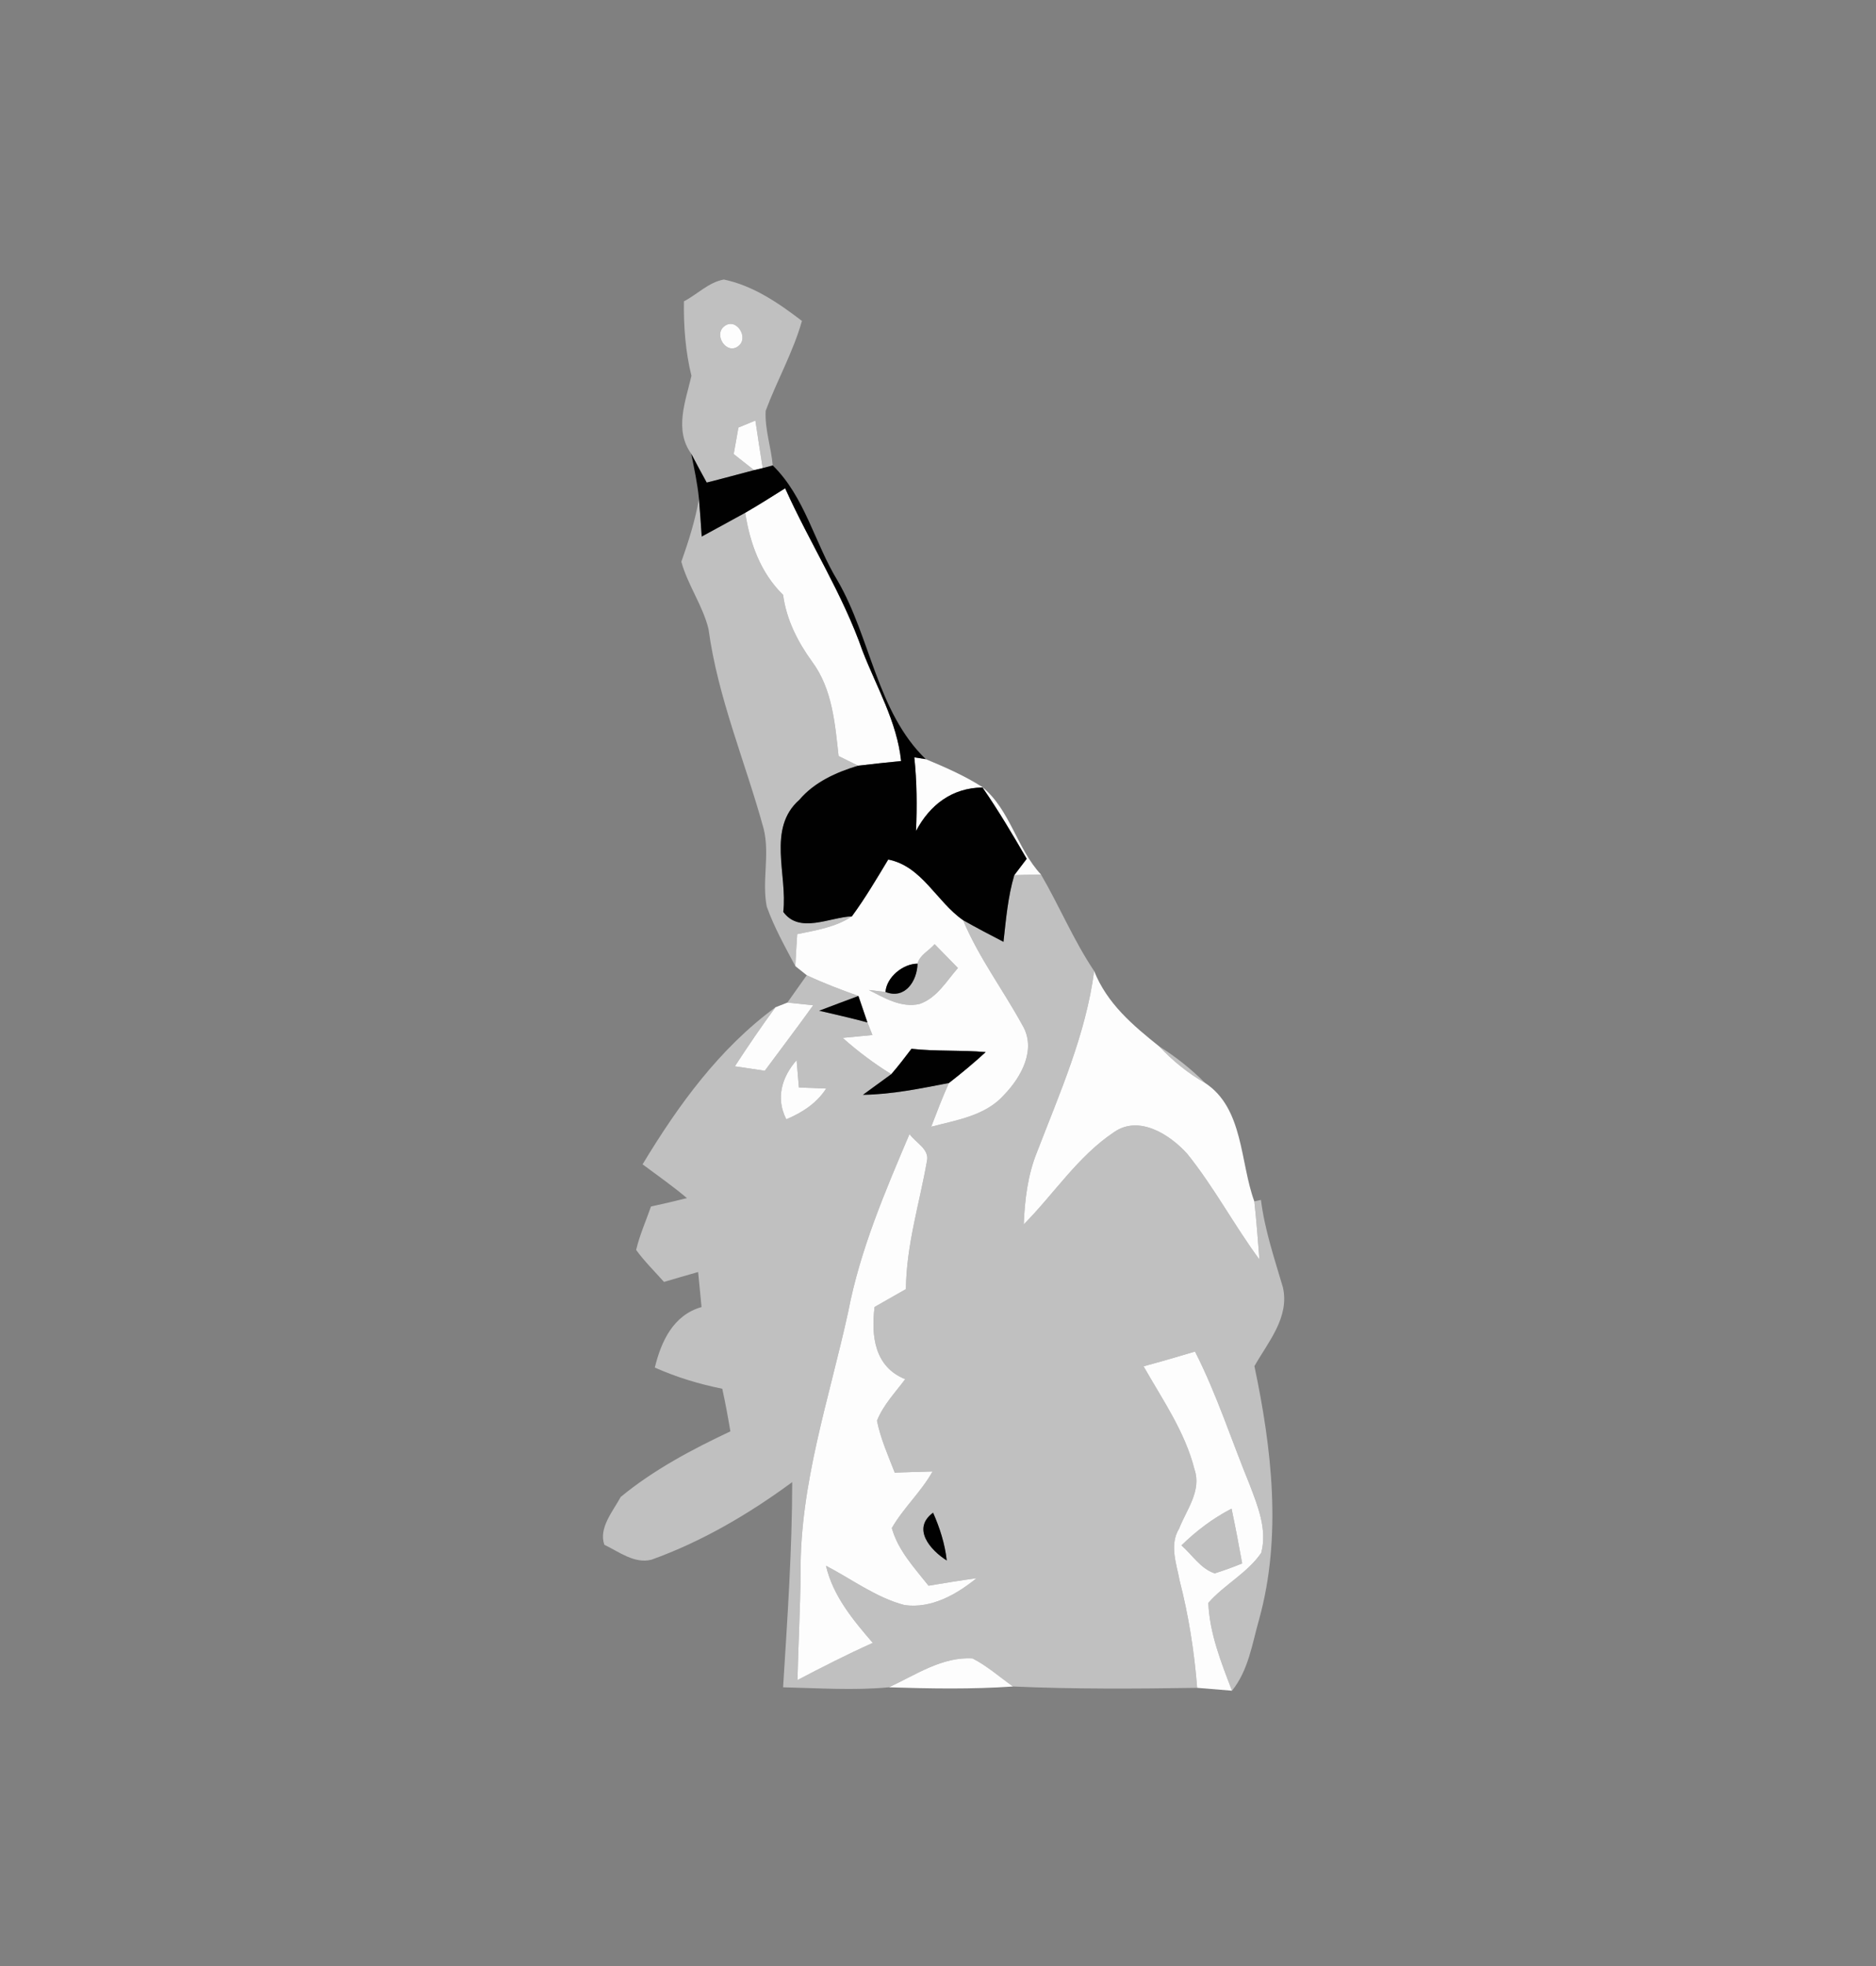 <?xml version="1.0" encoding="UTF-8" ?>
<!DOCTYPE svg PUBLIC "-//W3C//DTD SVG 1.1//EN" "http://www.w3.org/Graphics/SVG/1.1/DTD/svg11.dtd">
<svg width="210pt" height="220pt" viewBox="0 0 210 220" version="1.1" xmlns="http://www.w3.org/2000/svg">
<rect x="0" y="0" width="210" height="220" fill="#808080" stroke="none"/>
<g id="#c0c0c0ff">
<path fill="#c0c0c0" opacity="1.00" d=" M 76.56 33.72 C 78.06 32.94 79.33 31.58 81.03 31.28 C 84.31 31.96 87.15 33.91 89.77 35.91 C 88.78 39.41 86.97 42.58 85.71 45.97 C 85.60 48.04 86.32 50.03 86.50 52.08 L 85.38 52.38 C 85.09 50.60 84.82 48.83 84.56 47.06 C 84.09 47.25 83.14 47.65 82.66 47.84 C 82.49 48.83 82.31 49.82 82.13 50.81 C 82.70 51.26 83.84 52.16 84.41 52.61 C 82.64 53.07 80.88 53.56 79.11 54.00 C 78.52 52.93 77.94 51.86 77.38 50.78 C 75.45 48.11 76.74 44.90 77.40 42.06 C 76.73 39.33 76.52 36.53 76.56 33.72 M 81.08 36.51 C 79.83 37.46 81.34 39.77 82.66 38.72 C 83.88 37.77 82.39 35.47 81.08 36.51 Z" />
<path fill="#c0c0c0" opacity="1.00" d=" M 76.27 62.86 C 77.08 60.56 77.83 58.23 78.24 55.81 C 78.36 57.22 78.46 58.63 78.55 60.04 C 80.17 59.15 81.80 58.28 83.42 57.38 C 83.95 60.80 85.14 64.10 87.66 66.57 C 88.03 69.33 89.29 71.82 90.92 74.06 C 93.17 77.10 93.47 80.97 93.87 84.60 C 94.42 84.87 95.51 85.41 96.06 85.68 C 93.61 86.42 91.17 87.51 89.48 89.50 C 85.84 92.70 88.17 97.89 87.68 102.04 C 89.49 104.53 92.86 102.64 95.36 102.54 C 93.54 103.76 91.34 104.10 89.24 104.53 C 89.16 105.72 89.09 106.91 89.03 108.11 C 87.87 105.93 86.66 103.77 85.83 101.45 C 85.27 98.58 86.19 95.62 85.49 92.76 C 83.45 85.30 80.35 78.09 79.31 70.38 C 78.66 67.74 76.99 65.48 76.27 62.86 Z" />
<path fill="#c0c0c0" opacity="1.00" d=" M 112.33 105.39 C 112.61 102.89 112.82 100.36 113.54 97.93 C 114.53 97.90 115.53 97.87 116.53 97.86 C 118.60 101.41 120.18 105.23 122.48 108.66 C 121.55 115.74 118.63 122.30 116.09 128.90 C 115.04 131.48 114.71 134.26 114.60 137.01 C 117.99 133.59 120.67 129.37 124.73 126.67 C 127.52 124.76 130.94 126.95 132.88 129.09 C 135.89 132.82 138.14 137.09 140.98 140.94 C 140.81 138.77 140.65 136.60 140.41 134.44 L 141.15 134.27 C 141.57 137.62 142.66 140.83 143.61 144.06 C 144.37 147.41 141.96 150.16 140.42 152.87 C 142.37 162.11 143.51 171.93 140.95 181.19 C 140.17 183.92 139.76 186.91 137.91 189.19 C 136.70 186.03 135.40 182.78 135.26 179.36 C 137.06 177.31 139.63 176.03 141.18 173.77 C 141.88 171.16 140.80 168.54 139.89 166.14 C 137.85 161.17 136.21 156.03 133.77 151.24 C 131.86 151.81 129.94 152.37 128.01 152.89 C 130.12 156.61 132.65 160.21 133.71 164.42 C 134.53 166.81 132.82 168.93 131.99 171.05 C 130.88 172.86 131.69 174.97 132.05 176.88 C 133.06 180.81 133.69 184.82 134.01 188.87 C 127.15 188.98 120.23 189.02 113.40 188.72 C 111.90 187.66 110.51 186.42 108.87 185.58 C 105.46 185.36 102.47 187.44 99.50 188.81 C 95.57 189.18 91.60 188.90 87.66 188.81 C 88.14 181.15 88.67 173.53 88.68 165.85 C 83.84 169.41 78.61 172.49 72.93 174.53 C 71.03 175.02 69.28 173.64 67.65 172.86 C 66.99 170.98 68.62 169.11 69.48 167.51 C 73.17 164.47 77.45 162.20 81.76 160.17 C 81.49 158.57 81.20 156.98 80.85 155.40 C 78.26 154.88 75.72 154.11 73.30 153.03 C 74.02 150.08 75.37 147.16 78.53 146.26 C 78.44 145.28 78.25 143.32 78.15 142.34 C 76.87 142.69 75.60 143.08 74.33 143.45 C 73.28 142.27 72.14 141.15 71.21 139.87 C 71.60 138.20 72.31 136.63 72.87 135.01 C 74.22 134.72 75.56 134.40 76.90 134.07 C 75.31 132.73 73.60 131.53 71.93 130.29 C 75.92 123.68 80.51 117.34 86.80 112.72 C 85.22 114.87 83.72 117.08 82.26 119.32 C 83.37 119.48 84.49 119.65 85.61 119.82 C 87.41 117.38 89.26 114.96 91.03 112.49 C 90.31 112.41 88.86 112.26 88.14 112.19 C 88.86 111.16 89.59 110.15 90.31 109.13 C 92.19 110.02 94.14 110.75 96.09 111.45 C 94.63 112.00 93.16 112.54 91.70 113.10 C 93.50 113.52 95.31 113.93 97.10 114.41 C 97.24 114.76 97.52 115.47 97.66 115.82 C 96.83 115.90 95.16 116.06 94.33 116.14 C 96.03 117.65 97.84 119.01 99.77 120.20 C 98.72 120.98 97.65 121.73 96.60 122.51 C 99.85 122.47 103.04 121.80 106.22 121.19 C 105.50 122.79 104.87 124.44 104.24 126.08 C 107.11 125.33 110.36 124.85 112.43 122.48 C 114.36 120.48 116.06 117.36 114.42 114.67 C 112.27 110.74 109.55 107.13 107.81 102.97 C 109.30 103.81 110.81 104.61 112.33 105.39 M 88.02 125.25 C 89.80 124.50 91.42 123.46 92.48 121.81 C 91.46 121.76 90.45 121.73 89.43 121.69 C 89.35 120.67 89.26 119.65 89.17 118.63 C 87.51 120.54 86.81 122.88 88.02 125.25 M 101.81 126.90 C 99.07 133.35 96.28 139.86 94.95 146.78 C 92.84 156.46 89.52 166.03 89.62 176.06 C 89.58 180.04 89.36 184.02 89.27 188.00 C 92.05 186.54 94.84 185.12 97.70 183.84 C 95.49 181.28 93.25 178.59 92.46 175.21 C 95.36 176.71 98.05 178.77 101.26 179.61 C 104.27 180.02 107.06 178.43 109.32 176.60 C 107.52 176.85 105.73 177.14 103.94 177.44 C 102.36 175.44 100.53 173.50 99.83 170.99 C 101.13 168.73 103.12 166.94 104.39 164.66 C 102.98 164.69 101.57 164.74 100.16 164.79 C 99.42 162.88 98.57 160.99 98.17 158.98 C 98.87 157.22 100.21 155.83 101.33 154.33 C 97.90 152.96 97.50 149.49 97.90 146.25 C 99.07 145.58 100.24 144.91 101.41 144.25 C 101.45 139.36 102.92 134.70 103.76 129.94 C 104.08 128.59 102.48 127.86 101.81 126.90 M 100.28 157.29 C 100.88 157.88 100.88 157.88 100.28 157.29 M 105.98 174.62 C 105.78 172.77 105.20 170.97 104.45 169.27 C 102.03 171.05 104.15 173.47 105.98 174.62 Z" />
<path fill="#c0c0c0" opacity="1.00" d=" M 102.71 107.83 C 102.95 106.86 104.01 106.38 104.62 105.65 C 105.49 106.54 106.36 107.43 107.23 108.32 C 105.95 109.78 104.88 111.67 102.95 112.34 C 100.90 112.82 99.00 111.67 97.25 110.78 C 97.72 110.84 98.65 110.95 99.12 111.00 C 101.31 111.87 102.67 109.77 102.71 107.83 Z" />
<path fill="#c0c0c0" opacity="1.00" d=" M 129.76 117.09 C 131.63 118.26 133.36 119.64 134.92 121.20 C 132.99 120.10 131.27 118.71 129.76 117.09 Z" />
<path fill="#c0c0c0" opacity="1.00" d=" M 132.25 172.93 C 133.92 171.30 135.79 169.89 137.86 168.82 C 138.29 170.85 138.68 172.90 139.05 174.95 C 138.04 175.36 137.02 175.73 135.98 176.06 C 134.39 175.54 133.46 173.98 132.25 172.93 Z" />
</g>
<g id="#fdfdfdff">
<path fill="#fdfdfd" opacity="1.00" d=" M 81.08 36.51 C 82.39 35.47 83.88 37.77 82.66 38.72 C 81.34 39.77 79.83 37.46 81.08 36.51 Z" />
<path fill="#fdfdfd" opacity="1.00" d=" M 82.66 47.84 C 83.14 47.65 84.09 47.25 84.56 47.06 C 84.82 48.83 85.09 50.60 85.38 52.38 L 84.41 52.61 C 83.84 52.16 82.70 51.26 82.13 50.81 C 82.31 49.82 82.49 48.83 82.66 47.84 Z" />
<path fill="#fdfdfd" opacity="1.00" d=" M 83.42 57.38 C 84.93 56.51 86.41 55.57 87.89 54.64 C 90.65 60.78 94.34 66.48 96.56 72.86 C 98.13 76.91 100.41 80.76 100.87 85.16 C 99.26 85.32 97.66 85.49 96.06 85.68 C 95.51 85.41 94.42 84.87 93.87 84.60 C 93.47 80.97 93.17 77.10 90.92 74.06 C 89.29 71.82 88.03 69.33 87.66 66.57 C 85.14 64.10 83.95 60.80 83.42 57.38 Z" />
<path fill="#fdfdfd" opacity="1.00" d=" M 102.35 84.75 C 102.67 84.80 103.31 84.90 103.63 84.95 C 105.80 85.85 107.97 86.80 109.96 88.07 C 113.09 90.62 113.82 94.96 116.53 97.86 C 115.53 97.87 114.53 97.90 113.54 97.93 C 113.89 97.48 114.58 96.56 114.93 96.10 C 113.36 93.40 111.77 90.70 109.98 88.12 C 106.57 88.16 104.08 90.07 102.54 92.99 C 102.66 90.24 102.64 87.49 102.35 84.75 Z" />
<path fill="#fdfdfd" opacity="1.00" d=" M 95.36 102.54 C 96.85 100.51 98.13 98.34 99.43 96.18 C 103.23 96.94 104.83 100.90 107.81 102.97 C 109.55 107.13 112.27 110.74 114.42 114.67 C 116.06 117.36 114.36 120.48 112.43 122.48 C 110.36 124.85 107.11 125.33 104.24 126.08 C 104.87 124.44 105.50 122.79 106.22 121.19 C 107.64 120.09 109.02 118.94 110.34 117.73 C 107.57 117.48 104.79 117.67 102.03 117.36 C 101.30 118.32 100.57 119.28 99.77 120.20 C 97.84 119.01 96.03 117.65 94.33 116.14 C 95.16 116.06 96.83 115.90 97.66 115.82 C 97.52 115.47 97.24 114.76 97.10 114.41 C 96.85 113.67 96.34 112.19 96.09 111.45 C 94.14 110.75 92.19 110.02 90.31 109.13 C 89.99 108.87 89.35 108.36 89.03 108.11 C 89.09 106.91 89.16 105.72 89.24 104.53 C 91.34 104.10 93.54 103.76 95.36 102.54 M 102.71 107.83 C 101.07 107.85 99.25 109.33 99.12 111.00 C 98.65 110.95 97.72 110.84 97.25 110.78 C 99.00 111.67 100.90 112.82 102.95 112.34 C 104.88 111.67 105.95 109.78 107.23 108.32 C 106.36 107.43 105.49 106.54 104.62 105.65 C 104.01 106.38 102.95 106.86 102.71 107.83 Z" />
<path fill="#fdfdfd" opacity="1.00" d=" M 116.09 128.90 C 118.63 122.30 121.55 115.74 122.48 108.66 C 123.92 112.29 126.80 114.73 129.76 117.09 C 131.27 118.71 132.99 120.10 134.92 121.20 C 139.21 124.03 138.80 130.05 140.41 134.44 C 140.65 136.60 140.81 138.77 140.98 140.94 C 138.14 137.09 135.89 132.82 132.88 129.09 C 130.94 126.95 127.52 124.76 124.73 126.67 C 120.67 129.37 117.99 133.59 114.60 137.01 C 114.71 134.26 115.04 131.48 116.09 128.90 Z" />
<path fill="#fdfdfd" opacity="1.00" d=" M 86.80 112.72 C 87.13 112.59 87.80 112.32 88.14 112.19 C 88.86 112.26 90.31 112.41 91.03 112.49 C 89.26 114.96 87.41 117.38 85.61 119.82 C 84.49 119.65 83.37 119.48 82.26 119.32 C 83.72 117.08 85.22 114.87 86.80 112.72 Z" />
<path fill="#fdfdfd" opacity="1.00" d=" M 88.02 125.25 C 86.81 122.88 87.51 120.54 89.17 118.63 C 89.26 119.65 89.35 120.67 89.43 121.69 C 90.45 121.73 91.46 121.76 92.48 121.81 C 91.42 123.46 89.80 124.50 88.02 125.25 Z" />
<path fill="#fdfdfd" opacity="1.00" d=" M 101.81 126.90 C 102.48 127.86 104.08 128.59 103.76 129.94 C 102.92 134.70 101.45 139.36 101.41 144.25 C 100.24 144.91 99.07 145.58 97.90 146.25 C 97.50 149.49 97.90 152.96 101.33 154.33 C 100.21 155.83 98.87 157.22 98.17 158.98 C 98.57 160.99 99.42 162.88 100.16 164.79 C 101.57 164.74 102.98 164.69 104.39 164.66 C 103.12 166.94 101.13 168.73 99.83 170.99 C 100.53 173.50 102.36 175.44 103.94 177.44 C 105.73 177.14 107.52 176.85 109.32 176.60 C 107.06 178.43 104.27 180.02 101.26 179.61 C 98.05 178.77 95.36 176.71 92.46 175.21 C 93.25 178.59 95.49 181.28 97.70 183.84 C 94.84 185.12 92.05 186.54 89.27 188.00 C 89.36 184.02 89.58 180.04 89.62 176.06 C 89.52 166.03 92.84 156.46 94.95 146.78 C 96.28 139.86 99.07 133.35 101.81 126.90 Z" />
<path fill="#fdfdfd" opacity="1.00" d=" M 128.01 152.89 C 129.94 152.37 131.86 151.81 133.77 151.24 C 136.21 156.03 137.85 161.17 139.89 166.14 C 140.80 168.54 141.88 171.16 141.18 173.77 C 139.63 176.03 137.06 177.31 135.26 179.36 C 135.40 182.78 136.70 186.03 137.91 189.19 C 136.94 189.11 134.99 188.95 134.01 188.87 C 133.69 184.82 133.06 180.81 132.05 176.88 C 131.69 174.97 130.88 172.86 131.99 171.05 C 132.82 168.93 134.53 166.81 133.71 164.42 C 132.65 160.21 130.12 156.61 128.01 152.89 M 132.25 172.93 C 133.46 173.98 134.39 175.54 135.98 176.06 C 137.02 175.73 138.04 175.36 139.05 174.95 C 138.68 172.90 138.29 170.85 137.86 168.82 C 135.79 169.89 133.92 171.30 132.25 172.93 Z" />
<path fill="#fdfdfd" opacity="1.00" d=" M 99.50 188.81 C 102.47 187.44 105.46 185.36 108.87 185.58 C 110.51 186.42 111.90 187.66 113.40 188.72 C 108.78 189.04 104.13 188.96 99.50 188.81 Z" />
</g>
<g id="#010101fe">
<path fill="#010101" opacity="1.00" d=" M 77.38 50.78 C 77.94 51.86 78.52 52.93 79.11 54.00 C 80.88 53.56 82.64 53.07 84.41 52.61 L 85.38 52.38 L 86.50 52.08 C 90.11 55.61 91.18 60.75 93.75 64.96 C 97.48 71.38 98.15 79.65 103.63 84.95 C 103.31 84.90 102.67 84.80 102.35 84.75 C 102.64 87.49 102.66 90.24 102.54 92.99 C 104.08 90.07 106.57 88.16 109.98 88.12 C 111.77 90.70 113.36 93.40 114.93 96.10 C 114.58 96.56 113.89 97.48 113.54 97.93 C 112.82 100.36 112.61 102.89 112.33 105.39 C 110.81 104.61 109.30 103.81 107.81 102.97 C 104.83 100.90 103.23 96.94 99.43 96.18 C 98.13 98.34 96.85 100.51 95.36 102.54 C 92.86 102.64 89.49 104.53 87.68 102.04 C 88.17 97.89 85.84 92.70 89.48 89.50 C 91.17 87.51 93.61 86.42 96.06 85.68 C 97.66 85.49 99.26 85.32 100.87 85.16 C 100.41 80.76 98.13 76.91 96.56 72.86 C 94.34 66.48 90.65 60.78 87.89 54.64 C 86.41 55.57 84.93 56.51 83.42 57.38 C 81.80 58.28 80.17 59.15 78.55 60.04 C 78.46 58.63 78.36 57.22 78.24 55.81 C 78.08 54.11 77.71 52.45 77.38 50.78 Z" />
<path fill="#010101" opacity="1.00" d=" M 99.12 111.00 C 99.25 109.33 101.07 107.85 102.71 107.83 C 102.67 109.77 101.31 111.87 99.12 111.00 Z" />
<path fill="#010101" opacity="1.00" d=" M 91.70 113.10 C 93.16 112.54 94.63 112.00 96.09 111.45 C 96.34 112.19 96.85 113.67 97.10 114.41 C 95.31 113.93 93.50 113.52 91.70 113.10 Z" />
<path fill="#010101" opacity="1.00" d=" M 102.03 117.36 C 104.79 117.67 107.57 117.48 110.34 117.73 C 109.02 118.94 107.64 120.09 106.22 121.19 C 103.04 121.80 99.85 122.47 96.60 122.51 C 97.65 121.73 98.72 120.98 99.77 120.20 C 100.57 119.28 101.30 118.32 102.03 117.36 Z" />
<path fill="#010101" opacity="1.00" d=" M 100.28 157.29 C 100.88 157.88 100.88 157.88 100.28 157.29 Z" />
<path fill="#010101" opacity="1.00" d=" M 105.98 174.62 C 104.15 173.47 102.03 171.05 104.45 169.27 C 105.20 170.97 105.78 172.77 105.98 174.62 Z" />
</g>
</svg>
